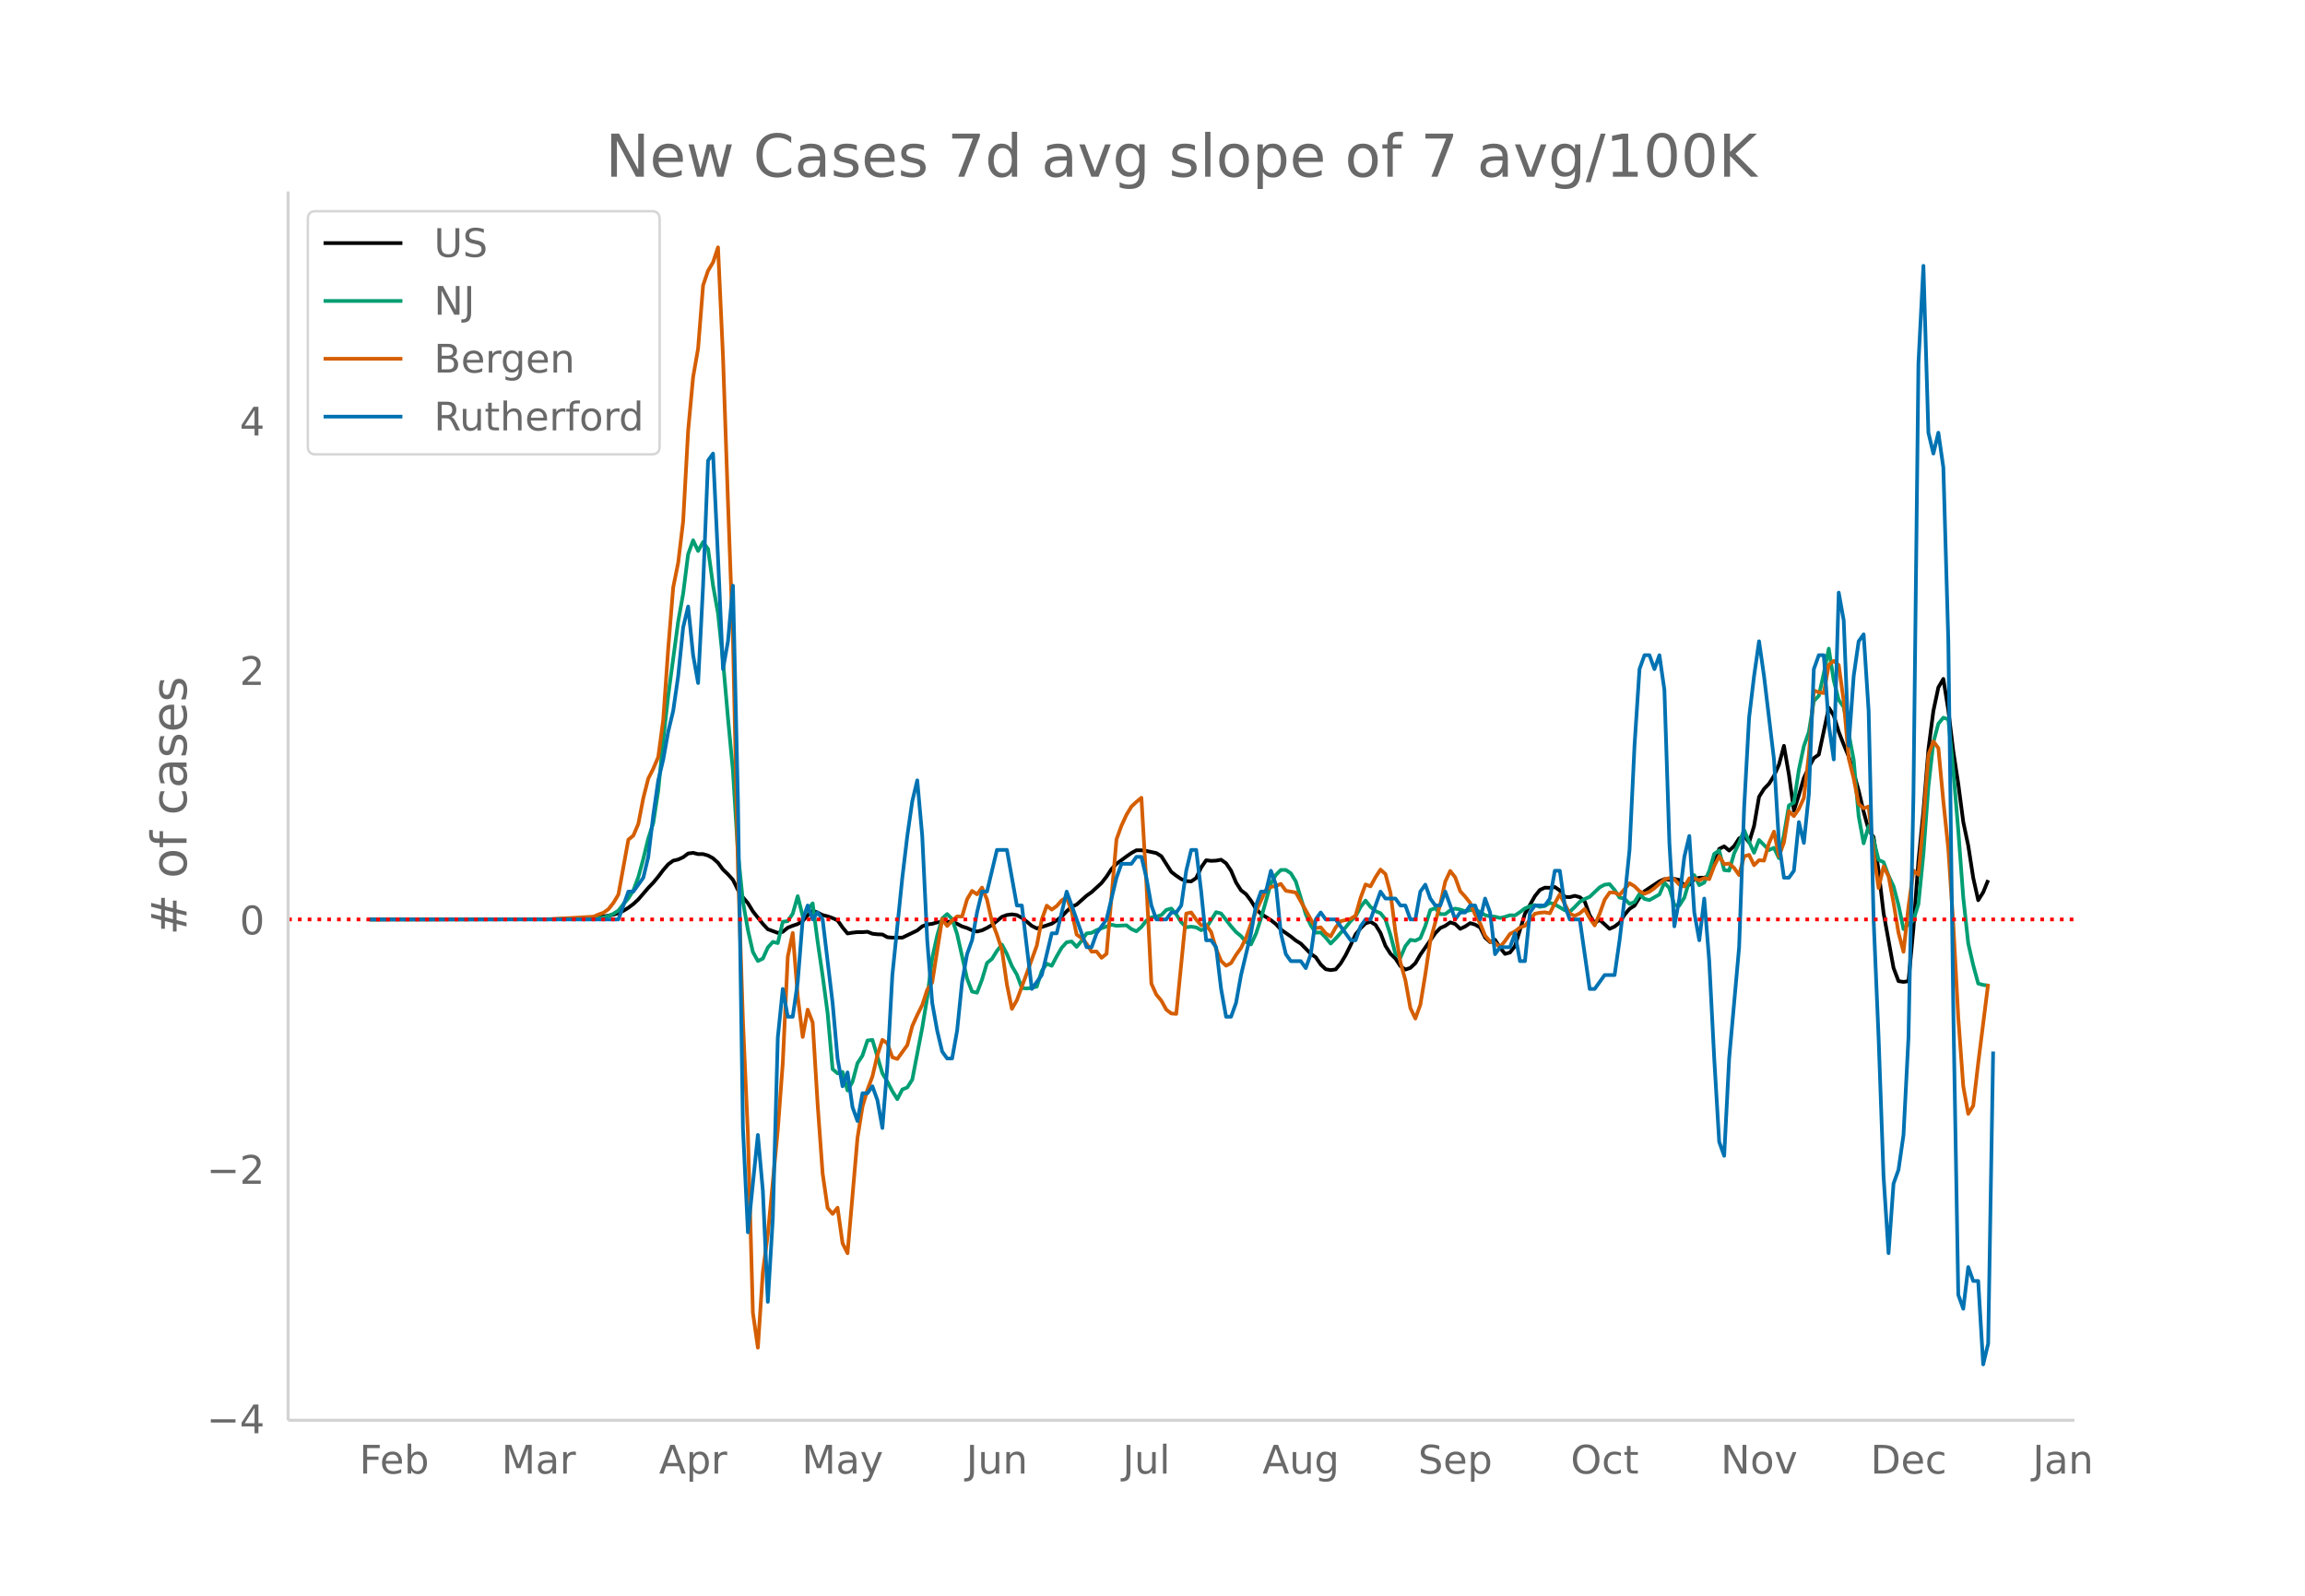 <svg height="864" viewBox="0 0 936 648" width="1248" xmlns="http://www.w3.org/2000/svg" xmlns:xlink="http://www.w3.org/1999/xlink"><defs><style>*{stroke-linecap:butt;stroke-linejoin:round}</style></defs><g id="figure_1"><path d="M0 648h936V0H0z" fill="#fff" id="patch_1"/><g id="axes_1"><path d="M117 576.72h725.4V77.76H117z" fill="none" id="patch_2"/><path clip-path="url(#p46697fdd4a)" d="M149.973 373.345l74.846-.081 10.114-.246 4.046-.19 4.046-.384 4.045-.618 2.023-.403 2.023-.63 2.023-.94 2.023-1.237 2.023-1.513 2.023-1.868 4.045-4.708 2.023-2.105 2.023-2.44 2.023-2.684 2.023-2.326 2.023-1.477 2.022-.473 2.023-.924 2.023-1.527 2.023-.256 2.023.507 2.023-.005 2.023.581 2.023 1.127 2.022 1.82 2.023 2.753 2.023 1.925 2.023 2.257 2.023 4.11 2.023 2.989 2.023 2.357 2.022 3.337 4.046 5.086 2.023 2.176 4.046 1.482 2.023-.439 2.023-1.667 2.022-.806 2.023-.68 2.023-1.224 2.023-2.357 2.023-1.828 2.023.766 2.023.999 2.022.507 2.023.716 2.023.942 2.023 2.84 2.023 2.468 2.023-.331 2.023-.218 2.023.018 2.022-.164 2.023.799 2.023.233 2.023.068 2.023 1.119 2.023.165 4.045.008 6.07-2.926 2.022-1.668 2.023-.766 2.023-.247 2.023-.615 4.045-.267 2.023.037 2.023.82 2.023 1.082 2.023.637 2.023.918 2.022.509 2.023-.49 2.023-.971 2.023-1.187 4.046-3.307 2.023-.751 2.023-.267 2.022.308 2.023 1.109 2.023 1.556 2.023 1.721 2.023 1.013 2.023-.569 4.045-1.357 2.023-1.357 2.023-1.525 2.023-2.159 2.023-1.803 2.023-.908 4.046-3.614 2.022-1.434 4.046-3.715 2.023-2.596 2.023-3.09 2.023-2.1 4.045-2.983 2.023-1.414 2.023-1.109 2.023.01 2.023.27 4.046.865 2.023 1.262 4.045 6.369 2.023 1.565 2.023 1.37 2.023.813 2.023.118 2.023-1.362 2.022-4.307 2.023-2.908 2.023.241 2.023-.097 2.023-.37 2.023 1.45 2.023 3.011 2.023 4.766 2.022 3.198 2.023 1.541 2.023 2.666 2.023 3.337 2.023 1.998 4.046 2.579 2.022 1.587 2.023 2.216 4.046 2.835 2.023 1.63 2.023 1.255 4.046 4.117 2.022 1.404 2.023 2.966 2.023 1.904 2.023.373 2.023-.296 2.023-2.397 2.023-3.364 2.022-4.08 2.023-4.376 2.023-2.486 2.023-2.005 2.023-.636 2.023 1.256 2.023 3.289 2.023 5.24 2.022 3.187 2.023 1.965 2.023 3.081 2.023 1.394 2.023-.677 2.023-1.907 2.023-3.467 6.068-8.707 2.023-2.1 2.023-.899 2.023-1.413 2.023.67 2.023 1.963 2.022-.958 2.023-1.36 2.023.59 2.023 1.17 2.023 4.106 2.023 1.826 2.023-.921 2.022 3.189 2.023 2.531 2.023-.558 2.023-2.576 4.046-13.132 4.046-7.191 2.022-2.512 2.023-.93 2.023.057 2.023-.308 2.023 1.39 2.023 2.609 2.023.101 2.022-.535 2.023.54 2.023 1.733 2.023 5.663 2.023 3.163 2.023-1.368 4.046 3.672 2.022-.919 2.023-1.567 2.023-3.231 2.023-2.387 2.023-1.301 2.023-3.276 2.023-2.576 6.068-4.029 2.023-.913 2.023.312 2.023-.383 2.023.432 2.023 2.224 2.022-.285 2.023-2.28 2.023-.57 2.023-.007 2.023-.677 2.023-4.5 2.023-6.52 2.022-1.024 2.023 1.717 2.023-1.837 2.023-3.119 2.023-1.113 2.023 2.752 2.023-6.682 2.023-11.842 2.022-3.211 2.023-2.09 2.023-3.213 2.023-4.547 2.023-7.649 2.023 11.714 2.023 14.601 2.022-6.33 2.023-6.928 2.023-4.353 2.023-3.704 2.023-1.444 4.046-19.026 2.023 3.177 2.022 6.595 2.023 5.205 2.023 4.837 2.023 6.532 2.023 7.322 2.023 8.536 2.023 7.382 2.022 2.961 2.023 13.645 2.023 17.2 4.046 22.249 2.023 5.38 2.023.31 2.023-.29 2.022-21.53 2.023-27.322 2.023-20.13 2.023-25.065 2.023-15.686 2.023-9.545 2.023-3.473 2.022 12.697 2.023 16.69 2.023 13.24 2.023 15.437 2.023 9.63 2.023 13.077 2.023 9.097 2.023-3.205 2.022-4.955h0" fill="none" stroke="#000" stroke-linecap="round" stroke-width="1.5" id="line2d_1"/><path clip-path="url(#p46697fdd4a)" d="M149.973 373.344l82.937-.099 6.069-.203 6.068-.443 2.023-.663 2.023-.878 2.023-1.298 2.023-2.595 2.023-2.397 2.023-3.188 2.023-5.428 2.022-7.378 2.023-8.331 2.023-6.243 2.023-13.184 2.023-20.497 2.023-18.024 4.045-30.062 2.023-11.386 2.023-16.011 2.023-5.627 2.023 4.323 2.023-3.624 2.023 2.839 2.023 14.784 2.022 11.333 2.023 19.392 2.023 23.133 2.023 21.561 2.023 33.14 2.023 19.764 2.023 11.56 2.022 8.949 2.023 3.66 2.023-.96 2.023-4.51 2.023-2.263 2.023.466 2.023-8.646 2.023-.285 2.022-2.99 2.023-7.14 2.023 8.1 4.046-5.167 2.023 15.557 2.023 13.848 2.022 15.103 2.023 22.778 2.023 1.74 2.023-.582 2.023 7.54 2.023-3.537 2.023-7.558 2.023-3.072 2.022-6.12 2.023-.25 4.046 13.579 2.023 3.368 2.023 3.893 2.023 3.205 2.022-3.915 2.023-.832 2.023-3.2 4.046-20.998 2.023-12.252 2.023-16.006 2.023-9.187 2.022-6.947 2.023-1.815 2.023 2.007 2.023 6.121 4.046 18.071 2.023 5.271 2.022.46 2.023-5.318 2.023-6.749 2.023-1.652 2.023-3.252 2.023-2.549 2.023 3.828 2.023 4.91 2.022 3.44 2.023 5.463 2.023.163 2.023-.245 2.023-.494 2.023-6.406 2.023-2.897 2.022.837 2.023-3.851 2.023-3.491 2.023-2.217 2.023-.302 2.023 2.176 2.023-2.473 2.023-2.979 2.022-.233 2.023-1.1 4.046-1.512 2.023-.698 2.023.442 4.045-.204 2.023 1.542 2.023.896 2.023-1.757 2.023-2.595 2.023-1.297 2.023-.291 2.023-.64 2.022-2.1 2.023-.57 2.023 2.367 2.023 3.224 2.023 2.018 2.023-.244 2.023.303 2.022 1.128 2.023-.872 4.046-6.44 2.023.529 4.046 5.213 2.023 2.32 2.022 1.66 2.023 2.338 2.023 1.041 2.023-4.322 2.023-6.19 4.046-14.214 2.022-3.509 2.023-2.013 2.023.006 2.023 1.356 2.023 3.316 4.046 13.312 2.023 4.485 2.022 2.985 2.023-.07 2.023 2.06 2.023 2.438 2.023-2.037 4.046-4.538 2.022-2.53 2.023-1.932 2.023-3.794 2.023-2.624 2.023 2.578 2.023 1.71 2.023.82 2.023 2.566 2.022 6.272 2.023 7.727 2.023 1.507 2.023-4.696 2.023-2.53 2.023.331 2.023-1.012 2.022-4.963 2.023-6.464 2.023-.797 2.023 2.461 2.023.006 2.023-1.56 2.023-.703 2.023.419 2.022.657 2.023-.401 2.023-.192 2.023.896 2.023 1.291 2.023.483 2.023.157 2.022.53 2.023-.477 2.023-.664 2.023.088 2.023-1.344 2.023-1.507 2.023-.85 2.023-.506 2.022.722 2.023-.338 2.023-1.315 2.023.658 4.046 2.38 2.023.593 2.022-1.891 2.023-2.13 2.023-1.152 2.023-.866 4.046-3.858 2.023-1.082 2.023-.227 2.022 2.38 2.023 3.095 2.023.419 2.023 2.123 2.023-.733 2.023-3.299 2.023 2.02 2.022.482 4.046-2.298 2.023-4.77 2.023 2.193 2.023 6.929 2.023.157 2.023-3.211 2.022-6.773 2.023-2.362 2.023 4.055 2.023-1.047 2.023-4.7 2.023-6.954 2.023-1.367 2.022 7.965 2.023.233 2.023-7 2.023-4.31 2.023-5.196 2.023 4.8 2.023 4.427 2.023-5.166 4.045 4.061 2.023-.896 2.023 4.2 2.023-9.535 2.023-11.875 2.023-1.129 2.022-13.416 2.023-9.513 2.023-5.725 2.023-12.613 2.023-2.112 2.023-9.117 2.023-10.042 2.023 12.968 2.022 7.884 2.023 2.868 4.046 21.452 2.023 22.865 2.023 11.019 2.023-6.988 2.022 5.696 2.023 8.024 2.023.93 2.023 5.487 2.023 4.317 2.023 7.633 2.023 9.722 2.023-1.96 2.022-1.653 2.023-6.563 2.023-20.293 2.023-27.397 2.023-17.943 2.023-7.581 2.023-2.444 2.022.652 2.023 20.794 2.023 24.36 2.023 27.188 2.023 18.647 2.023 8.831 2.023 7.477 2.023.564 2.022.256h0" fill="none" stroke="#009e73" stroke-linecap="round" stroke-width="1.5" id="line2d_2"/><path clip-path="url(#p46697fdd4a)" d="M149.973 373.344l72.823-.055 18.206-1.054 2.023-.886 2.022-.721 2.023-1.441 2.023-2.55 2.023-3.382 4.046-22.285 2.023-1.663 2.023-4.767 2.022-10.477 2.023-7.927 2.023-3.992 2.023-4.711 2.023-15.19 2.023-28.825 2.023-24.89 2.022-9.979 2.023-16.852 2.023-36.808 2.023-21.786 2.023-11.586 2.023-25.61 2.023-5.988 2.023-3.381 2.022-6.098 2.023 44.458 2.023 59.038 2.023 55.657 2.023 92.63 2.023 62.198 2.023 46.01 2.022 72.62 2.023 14.191 2.023-30.655 2.023-15.466 4.046-42.241 2.023-27.163 2.023-43.184 2.022-9.7 2.023 25.665 2.023 16.575 2.023-11.087 2.023 5.211 2.023 33.261 2.023 28.05 2.022 13.97 2.023 2.438 2.023-2.494 2.023 14.413 2.023 4.047 4.046-46.787 2.023-12.695 2.022-6.874 2.023-5.432 2.023-8.648 2.023-6.209 2.023 1.442 2.023 5.654 2.023.665 4.045-5.599 2.023-7.76 2.023-4.49 2.023-4.047 2.023-6.209 2.023-2.938 4.045-25.833 2.023 2.883 2.023-2.162 2.023-1.718 2.023.055 2.023-6.985 2.023-3.437 2.022 1.386 2.023-2.716 2.023 4.823 2.023 8.98 2.023 5.322 2.023 6.153 2.023 14.08 2.023 9.868 2.022-3.493 4.046-11.031 4.046-11.142 2.023-10.588 2.023-5.655 2.022 1.608 2.023-1.441 2.023-2.329 2.023-1.22 2.023 5.766 2.023 9.368 2.023 1.442 2.023 2.273 2.022 3.215 2.023-.056 2.023 2.55 2.023-1.607 4.046-46.51 2.023-5.543 2.022-4.38 2.023-3.381 2.023-1.885 2.023-1.663 2.023 34.647 2.023 40.8 2.023 4.49 2.023 2.439 2.022 3.658 2.023 1.553 2.023.166 4.046-40.744 2.023-.444 2.023 2.883 2.022 2.328 2.023-.166 2.023 2.882 2.023 6.874 2.023 4.878 2.023 1.94 2.023-1.053 2.023-3.326 2.022-2.827 2.023-4.047 2.023-5.765 2.023-5.044 4.046-8.704 2.023-1.22 2.022-.387 2.023-.832 2.023 2.772 4.046.72 8.091 14.469 2.023-.333 2.023 2.44 2.023 1.275 2.023-3.66 2.023-2.55 4.045-.942 2.023-1.33 2.023-7.206 2.023-5.433 2.023.776 2.023-3.714 2.023-3.104 2.023 1.829 2.022 7.539 2.023 15.965 2.023 12.362 2.023 7.207 2.023 11.308 2.023 4.269 2.023-5.6 2.022-12.306 2.023-13.692 4.046-14.856 2.023-9.147 2.023-4.324 2.023 2.605 2.023 5.6 2.022 2.217 2.023 2.55 2.023 4.767 2.023 3.492 2.023 5.045 2.023 2.384 2.023.554 2.022 1.718 2.023-2.494 2.023-2.883 2.023-.998 2.023-1.607 2.023-.665 4.046-4.934 2.022-.388 2.023-.166 2.023.388 2.023-4.047 2.023-3.659 4.046 7.872 2.022.887 2.023-.998 2.023-1.774 2.023 3.659 2.023 2.993 2.023-4.767 2.023-5.654 2.023-2.938h2.022l2.023.997 4.046-4.767 2.023 1.22 2.023 1.995 2.023 1.053 2.022-.831 2.023-1.441 4.046-3.548 2.023-.554 2.023.498 2.023 2.162 2.023.776 2.022-3.326h2.023l2.023.832 2.023-.942 2.023.443 2.023-5.322 2.023-3.991 2.022 3.215 2.023-.222 2.023 1.774 2.023 2.883 2.023-7.595 2.023-.61 2.023 4.214 2.023-2.051 2.022.166 2.023-7.096 2.023-4.656 2.023 9.978 2.023-5.654 2.023-12.64 2.023 1.996 2.022-2.938 2.023-4.435 2.023-17.572 2.023-26.055 2.023.721 2.023.333 2.023-11.475 2.023-1.608 2.022 1.719 2.023 14.634 2.023 23.227 2.023 8.15 2.023 10.366 2.023 1.773 2.023-.72 2.022 18.903 2.023 14.191 2.023-8.758 2.023 3.935 2.023 10.81 2.023 12.196 2.023 7.705 2.023-18.293 2.022-14.69 2.023 1.663 2.023-21.897 2.023-26.72 2.023-5.487 2.023 2.716 2.023 21.564 2.022 19.291 2.023 30.822 2.023 37.75 2.023 27.884 2.023 11.198 2.023-3.27 2.023-17.352 4.045-32.152h0" fill="none" stroke="#d55e00" stroke-linecap="round" stroke-width="1.5" id="line2d_3"/><path clip-path="url(#p46697fdd4a)" d="M149.973 373.344h101.143l4.046-11.293h2.023l4.045-5.647 2.023-8.47 2.023-16.94 2.023-14.117 2.023-8.47 2.023-11.294 2.023-8.47 2.022-14.117 2.023-19.763 2.023-8.47 2.023 19.763 2.023 11.294 2.023-39.528 2.023-50.82 2.023-2.824 2.022 42.35 2.023 45.175 2.023-11.294 2.023-22.587 2.023 87.525 2.023 132.698 2.023 42.35 4.045-39.526 2.023 22.587 2.023 45.174 2.023-33.88 2.023-73.408 2.023-19.764 2.023 11.293h2.022l2.023-14.116 2.023-25.41 2.023-5.648 2.023 5.647 2.023-2.823 2.023 2.823 4.045 33.88 2.023 22.588 2.023 11.293 2.023-5.647 2.023 14.117 2.023 5.647 2.023-11.294h2.022l2.023-2.823 2.023 5.647 2.023 11.293 2.023-25.41 2.023-36.704 4.045-39.527 2.023-16.94 2.023-14.117 2.023-8.47 2.023 22.587 2.023 42.35 2.023 25.41 2.023 11.294 2.022 8.47 2.023 2.824h2.023l2.023-11.294 2.023-19.763 2.023-11.294 2.023-5.647 2.022-11.293 2.023-8.47h2.023l4.046-16.94h4.046l4.045 22.586h2.023l4.046 33.88 4.046-5.646 4.045-16.94h2.023l4.046-16.94 8.092 22.587h2.022l2.023-5.647 4.046-5.647 4.046-16.94 2.023-5.647h4.045l2.023-2.823h2.023l2.023 8.47 2.023 11.293 2.023 5.647h4.045l2.023-2.823h2.023l2.023-2.824 2.023-14.116 2.023-8.47h2.023l2.022 16.94 2.023 19.763h2.023l2.023 2.824 2.023 16.94 2.023 11.293h2.023l2.023-5.646 2.022-11.294 4.046-16.94 2.023-11.294 2.023-5.646h2.023l2.023-8.47 2.022 5.646 2.023 19.764 2.023 8.47 2.023 2.823h4.046l2.023 2.824 2.023-5.647 2.022-14.117 2.023-2.823 2.023 2.823h4.046l6.068 8.47h2.023l2.023-5.646 2.023-2.824h2.023l4.046-11.293 2.023 2.823h4.045l2.023 2.823h2.023l2.023 5.647h2.023l2.023-11.293 2.022-2.824 2.023 5.647 2.023 2.823h2.023l2.023-5.646 4.046 11.293 2.023-2.823h2.022l2.023-2.824h2.023l2.023 5.647 2.023-8.47 2.023 5.647 2.023 16.94 2.022-2.823h4.046l2.023-5.647 2.023 11.293h2.023l2.023-19.763 2.023-2.824h4.045l2.023-2.823 2.023-11.293h2.023l2.023 14.116 2.023 5.647h4.045l4.046 28.234h2.023l4.046-5.647h4.045l2.023-14.117 2.023-16.94 2.023-19.764 2.023-42.35 2.023-31.057 2.023-5.647h2.022l2.023 5.647 2.023-5.647 2.023 14.117 2.023 62.114 2.023 33.88 2.023-11.293 2.023-16.94 2.022-8.47 2.023 31.057 2.023 11.293 2.023-16.94 2.023 25.41 2.023 39.528 2.023 33.88 2.022 5.647 2.023-39.527 4.046-45.174 2.023-56.468 2.023-36.704 2.023-16.94 2.023-14.117 2.022 14.117 4.046 33.88 2.023 33.881 2.023 14.117h2.023l2.023-2.823 2.022-19.764 2.023 8.47 2.023-19.764 2.023-50.82 2.023-5.647h2.023l2.023 28.234 2.023 14.117 2.022-67.761 2.023 11.293 2.023 50.82 2.023-28.233 2.023-14.117 2.023-2.823 2.023 31.057 2.022 84.701 2.023 47.998 2.023 56.467 2.023 31.057 2.023-28.234 2.023-5.646 2.023-14.117 2.023-39.527 2.022-98.819 2.023-175.049 2.023-39.527 2.023 67.761 2.023 8.47 2.023-8.47 2.023 14.117 2.022 70.584 2.023 149.639 2.023 115.758 2.023 5.647 2.023-16.94 2.023 5.647h2.023l2.023 33.88 2.022-8.47 2.023-118.582h0" fill="none" stroke="#0072b2" stroke-linecap="round" stroke-width="1.5" id="line2d_4"/><path clip-path="url(#p46697fdd4a)" d="M117 373.344h725.4" fill="none" stroke="red" stroke-dasharray="1.5,2.475" stroke-width="1.5" id="line2d_5"/><path d="M117 576.72V77.76" fill="none" stroke="#d3d3d3" stroke-linecap="square" stroke-width="1.25" id="patch_3"/><path d="M117 576.72h725.4" fill="none" stroke="#d3d3d3" stroke-linecap="square" stroke-width="1.25" id="patch_4"/><g id="matplotlib.axis_1"><g id="xtick_1"><g transform="matrix(.16 0 0 -.16 145.925 598.378)" fill="#696969" id="text_1"><defs><path d="M9.813 72.906h41.89v-8.312H19.672V43.109h28.906v-8.297H19.672V0h-9.86z" id="DejaVuSans-70"/><path d="M56.203 29.594v-4.39H14.891q.593-9.282 5.593-14.142 5-4.859 13.938-4.859 5.172 0 10.031 1.266 4.86 1.265 9.656 3.812v-8.5Q49.266.734 44.187-.344 39.11-1.422 33.892-1.422q-13.094 0-20.735 7.61-7.64 7.625-7.64 20.625 0 13.421 7.25 21.296Q20.016 56 32.328 56q11.031 0 17.453-7.11 6.422-7.093 6.422-19.296zm-8.984 2.64q-.094 7.36-4.125 11.75-4.032 4.407-10.672 4.407-7.516 0-12.031-4.25-4.516-4.25-5.203-11.97z" id="DejaVuSans-101"/><path d="M48.688 27.297q0 9.906-4.079 15.547-4.078 5.64-11.203 5.64-7.14 0-11.218-5.64-4.079-5.64-4.079-15.547 0-9.906 4.078-15.547 4.079-5.64 11.22-5.64 7.124 0 11.202 5.64t4.078 15.547zM18.108 46.39q2.844 4.875 7.157 7.234Q29.594 56 35.594 56q9.968 0 16.187-7.906 6.235-7.907 6.235-20.797T51.78 6.484q-6.218-7.906-16.187-7.906-6 0-10.328 2.375-4.313 2.375-7.157 7.25V0H9.08v75.984h9.03z" id="DejaVuSans-98"/></defs><use xlink:href="#DejaVuSans-70"/><use x="52.02" xlink:href="#DejaVuSans-101"/><use x="113.543" xlink:href="#DejaVuSans-98"/></g></g><g id="xtick_2"><g transform="matrix(.16 0 0 -.16 203.656 598.378)" fill="#696969" id="text_2"><defs><path d="M9.813 72.906h14.703l18.593-49.61 18.703 49.61h14.704V0H66.89v64.016l-18.797-50h-9.907l-18.796 50V0H9.813z" id="DejaVuSans-77"/><path d="M34.281 27.484q-10.89 0-15.093-2.484-4.204-2.484-4.204-8.5 0-4.781 3.157-7.594 3.156-2.797 8.562-2.797 7.485 0 12 5.297 4.516 5.297 4.516 14.078v2zm17.922 3.72V0H43.22v8.297Q40.14 3.328 35.547.953q-4.594-2.375-11.234-2.375-8.391 0-13.36 4.719Q6 8.016 6 15.922q0 9.219 6.172 13.906 6.187 4.688 18.437 4.688h12.61v.89q0 6.203-4.078 9.594-4.078 3.39-11.453 3.39-4.688 0-9.141-1.124-4.438-1.125-8.531-3.375v8.312q4.921 1.906 9.562 2.844 4.64.953 9.031.953 11.875 0 17.735-6.156 5.86-6.14 5.86-18.64z" id="DejaVuSans-97"/><path d="M41.11 46.297q-1.516.875-3.297 1.281Q36.03 48 33.89 48q-7.625 0-11.703-4.953-4.079-4.953-4.079-14.234V0H9.08v54.688h9.03v-8.5q2.844 4.984 7.375 7.39Q30.031 56 36.531 56q.922 0 2.047-.125 1.125-.11 2.484-.36z" id="DejaVuSans-114"/></defs><use xlink:href="#DejaVuSans-77"/><use x="86.279" xlink:href="#DejaVuSans-97"/><use x="147.559" xlink:href="#DejaVuSans-114"/></g></g><g id="xtick_3"><g transform="matrix(.16 0 0 -.16 267.62 598.378)" fill="#696969" id="text_3"><defs><path d="M34.188 63.188L20.797 26.906h26.812zm-5.579 9.718h11.188L67.578 0h-10.25l-6.64 18.703h-32.86L11.188 0H.78z" id="DejaVuSans-65"/><path d="M18.11 8.203v-29H9.077v75.484h9.031v-8.296q2.844 4.875 7.157 7.234Q29.594 56 35.594 56q9.968 0 16.187-7.906 6.235-7.907 6.235-20.797T51.78 6.484q-6.218-7.906-16.187-7.906-6 0-10.328 2.375-4.313 2.375-7.157 7.25zm30.578 19.094q0 9.906-4.079 15.547-4.078 5.64-11.203 5.64-7.14 0-11.218-5.64-4.079-5.64-4.079-15.547 0-9.906 4.078-15.547 4.079-5.64 11.22-5.64 7.124 0 11.202 5.64t4.078 15.547z" id="DejaVuSans-112"/></defs><use xlink:href="#DejaVuSans-65"/><use x="68.408" xlink:href="#DejaVuSans-112"/><use x="131.885" xlink:href="#DejaVuSans-114"/></g></g><g id="xtick_4"><g transform="matrix(.16 0 0 -.16 325.605 598.378)" fill="#696969" id="text_4"><defs><path d="M32.172-5.078q-3.797-9.766-7.422-12.735-3.61-2.984-9.656-2.984H7.906v7.516h5.282q3.703 0 5.75 1.765Q21-9.766 23.483-3.219l1.61 4.094-22.11 53.813H12.5l17.094-42.766 17.093 42.766h9.516z" id="DejaVuSans-121"/></defs><use xlink:href="#DejaVuSans-77"/><use x="86.279" xlink:href="#DejaVuSans-97"/><use x="147.559" xlink:href="#DejaVuSans-121"/></g></g><g id="xtick_5"><g transform="matrix(.16 0 0 -.16 392.354 598.378)" fill="#696969" id="text_5"><defs><path d="M9.813 72.906h9.859V5.078q0-13.187-5-19.14-5-5.954-16.094-5.954h-3.75v8.297h3.078q6.531 0 9.219 3.672Q9.813-4.39 9.813 5.078z" id="DejaVuSans-74"/><path d="M8.5 21.578v33.11h8.984V21.922q0-7.766 3.016-11.656 3.031-3.875 9.094-3.875 7.265 0 11.484 4.64 4.234 4.64 4.234 12.656v31h8.985V0h-8.984v8.406Q42.047 3.422 37.718 1q-4.313-2.422-10.032-2.422-9.421 0-14.312 5.86Q8.5 10.296 8.5 21.578zM31.11 56z" id="DejaVuSans-117"/><path d="M54.89 33.016V0h-8.984v32.719q0 7.765-3.031 11.61-3.031 3.858-9.078 3.858-7.281 0-11.484-4.64-4.204-4.625-4.204-12.64V0H9.08v54.688h9.03v-8.5q3.235 4.937 7.594 7.374Q30.078 56 35.797 56q9.422 0 14.25-5.828 4.844-5.828 4.844-17.156z" id="DejaVuSans-110"/></defs><use xlink:href="#DejaVuSans-74"/><use x="29.492" xlink:href="#DejaVuSans-117"/><use x="92.871" xlink:href="#DejaVuSans-110"/></g></g><g id="xtick_6"><g transform="matrix(.16 0 0 -.16 455.887 598.378)" fill="#696969" id="text_6"><defs><path d="M9.422 75.984h8.984V0H9.422z" id="DejaVuSans-108"/></defs><use xlink:href="#DejaVuSans-74"/><use x="29.492" xlink:href="#DejaVuSans-117"/><use x="92.871" xlink:href="#DejaVuSans-108"/></g></g><g id="xtick_7"><g transform="matrix(.16 0 0 -.16 512.628 598.378)" fill="#696969" id="text_7"><defs><path d="M45.406 27.984q0 9.766-4.031 15.125-4.016 5.375-11.297 5.375-7.219 0-11.25-5.375-4.031-5.359-4.031-15.125 0-9.718 4.031-15.093t11.25-5.375q7.281 0 11.297 5.375 4.031 5.375 4.031 15.093zm8.985-21.203q0-13.953-6.203-20.765Q42-20.797 29.203-20.797q-4.734 0-8.937.703-4.203.703-8.157 2.172v8.735q3.954-2.141 7.813-3.157 3.86-1.031 7.86-1.031 8.843 0 13.234 4.61 4.39 4.609 4.39 13.937v4.453q-2.781-4.844-7.125-7.234Q33.938 0 27.875 0 17.828 0 11.672 7.656q-6.156 7.672-6.156 20.328 0 12.688 6.156 20.344Q17.828 56 27.875 56q6.063 0 10.406-2.39 4.344-2.391 7.125-7.22v8.297h8.985z" id="DejaVuSans-103"/></defs><use xlink:href="#DejaVuSans-65"/><use x="68.408" xlink:href="#DejaVuSans-117"/><use x="131.787" xlink:href="#DejaVuSans-103"/></g></g><g id="xtick_8"><g transform="matrix(.16 0 0 -.16 575.878 598.378)" fill="#696969" id="text_8"><defs><path d="M53.516 70.516V60.89q-5.61 2.687-10.594 4-4.984 1.328-9.625 1.328-8.047 0-12.422-3.125t-4.375-8.89q0-4.845 2.906-7.313 2.907-2.453 11.016-3.97l5.953-1.218q11.031-2.11 16.281-7.406 5.25-5.297 5.25-14.172 0-10.61-7.11-16.078-7.093-5.469-20.812-5.469-5.172 0-11.015 1.172Q13.14.922 6.89 3.219v10.156q6-3.36 11.765-5.078 5.766-1.703 11.328-1.703 8.438 0 13.032 3.312 4.593 3.328 4.593 9.485 0 5.359-3.297 8.39-3.296 3.032-10.812 4.547L27.484 33.5q-11.03 2.188-15.968 6.875-4.922 4.688-4.922 13.047 0 9.672 6.812 15.234 6.813 5.563 18.766 5.563 5.14 0 10.453-.938 5.328-.922 10.89-2.765z" id="DejaVuSans-83"/></defs><use xlink:href="#DejaVuSans-83"/><use x="63.477" xlink:href="#DejaVuSans-101"/><use x="125" xlink:href="#DejaVuSans-112"/></g></g><g id="xtick_9"><g transform="matrix(.16 0 0 -.16 637.811 598.378)" fill="#696969" id="text_9"><defs><path d="M39.406 66.219q-10.75 0-17.078-8.016-6.312-8-6.312-21.828 0-13.766 6.312-21.781 6.328-8 17.078-8 10.735 0 17.016 8 6.281 8.015 6.281 21.781 0 13.828-6.281 21.828-6.281 8.016-17.016 8.016zm0 8q15.328 0 24.5-10.281 9.188-10.282 9.188-27.563 0-17.234-9.188-27.516-9.172-10.28-24.5-10.28-15.375 0-24.593 10.25-9.204 10.265-9.204 27.546t9.204 27.563q9.218 10.28 24.593 10.28z" id="DejaVuSans-79"/><path d="M48.781 52.594v-8.407q-3.812 2.11-7.64 3.157-3.828 1.047-7.735 1.047-8.75 0-13.593-5.547-4.829-5.532-4.829-15.547 0-10.016 4.829-15.563 4.843-5.53 13.593-5.53 3.907 0 7.735 1.046 3.828 1.047 7.64 3.156V2.094Q45.016.344 40.984-.531q-4.015-.89-8.562-.89-12.36 0-19.64 7.765-7.266 7.765-7.266 20.953 0 13.375 7.343 21.031Q20.22 56 33.016 56q4.14 0 8.093-.86 3.953-.843 7.672-2.546z" id="DejaVuSans-99"/><path d="M18.313 70.219V54.688h18.5v-6.985h-18.5V18.016q0-6.688 1.828-8.594 1.828-1.906 7.453-1.906h9.218V0h-9.218q-10.407 0-14.36 3.875-3.953 3.89-3.953 14.14v29.688H2.687v6.984h6.594V70.22z" id="DejaVuSans-116"/></defs><use xlink:href="#DejaVuSans-79"/><use x="78.711" xlink:href="#DejaVuSans-99"/><use x="133.691" xlink:href="#DejaVuSans-116"/></g></g><g id="xtick_10"><g transform="matrix(.16 0 0 -.16 698.738 598.378)" fill="#696969" id="text_10"><defs><path d="M9.813 72.906h13.28l32.329-60.984v60.984h9.562V0h-13.28L19.39 60.984V0H9.813z" id="DejaVuSans-78"/><path d="M30.61 48.39q-7.22 0-11.422-5.64-4.204-5.64-4.204-15.453 0-9.813 4.172-15.453 4.188-5.64 11.453-5.64 7.188 0 11.375 5.655 4.203 5.672 4.203 15.438 0 9.719-4.203 15.406-4.187 5.688-11.375 5.688zm0 7.61q11.718 0 18.406-7.625 6.703-7.61 6.703-21.078 0-13.422-6.703-21.078-6.688-7.64-18.407-7.64-11.765 0-18.437 7.64-6.656 7.656-6.656 21.078 0 13.469 6.656 21.078Q18.844 56 30.609 56z" id="DejaVuSans-111"/><path d="M2.984 54.688H12.5L29.594 8.797l17.093 45.89h9.516L35.687 0H23.485z" id="DejaVuSans-118"/></defs><use xlink:href="#DejaVuSans-78"/><use x="74.805" xlink:href="#DejaVuSans-111"/><use x="135.986" xlink:href="#DejaVuSans-118"/></g></g><g id="xtick_11"><g transform="matrix(.16 0 0 -.16 759.557 598.378)" fill="#696969" id="text_11"><defs><path d="M19.672 64.797V8.109h11.922q15.093 0 22.093 6.829 7 6.843 7 21.593 0 14.64-7 21.453-7 6.813-22.093 6.813zm-9.86 8.11h20.266q21.188 0 31.094-8.813 9.922-8.813 9.922-27.563 0-18.86-9.969-27.703Q51.172 0 30.078 0H9.813z" id="DejaVuSans-68"/></defs><use xlink:href="#DejaVuSans-68"/><use x="77.002" xlink:href="#DejaVuSans-101"/><use x="138.525" xlink:href="#DejaVuSans-99"/></g></g><g id="xtick_12"><g transform="matrix(.16 0 0 -.16 825.415 598.378)" fill="#696969" id="text_12"><use xlink:href="#DejaVuSans-74"/><use x="29.492" xlink:href="#DejaVuSans-97"/><use x="90.771" xlink:href="#DejaVuSans-110"/></g></g></g><g id="matplotlib.axis_2"><g id="ytick_1"><g transform="matrix(.16 0 0 -.16 83.912 581.994)" fill="#696969" id="text_13"><defs><path d="M10.594 35.5h62.593v-8.297H10.594z" id="DejaVuSans-8722"/><path d="M37.797 64.313L12.89 25.39h24.906zm-2.594 8.593H47.61V25.391h10.407v-8.203H47.609V0h-9.812v17.188H4.89v9.515z" id="DejaVuSans-52"/></defs><use xlink:href="#DejaVuSans-8722"/><use x="83.789" xlink:href="#DejaVuSans-52"/></g></g><g id="ytick_2"><g transform="matrix(.16 0 0 -.16 83.912 480.708)" fill="#696969" id="text_14"><defs><path d="M19.188 8.297h34.421V0H7.33v8.297q5.609 5.812 15.296 15.594 9.703 9.797 12.188 12.64 4.734 5.313 6.609 9 1.89 3.688 1.89 7.25 0 5.813-4.078 9.469-4.078 3.672-10.625 3.672-4.64 0-9.797-1.61-5.14-1.609-11-4.89v9.969Q13.767 71.78 18.938 73q5.188 1.219 9.485 1.219 11.328 0 18.062-5.672 6.735-5.656 6.735-15.125 0-4.5-1.688-8.531-1.672-4.016-6.125-9.485-1.218-1.422-7.765-8.187-6.532-6.766-18.453-18.922z" id="DejaVuSans-50"/></defs><use xlink:href="#DejaVuSans-8722"/><use x="83.789" xlink:href="#DejaVuSans-50"/></g></g><g id="ytick_3"><g transform="matrix(.16 0 0 -.16 97.32 379.423)" fill="#696969" id="text_15"><defs><path d="M31.781 66.406q-7.61 0-11.453-7.5Q16.5 51.422 16.5 36.375q0-14.984 3.828-22.484 3.844-7.5 11.453-7.5 7.672 0 11.5 7.5 3.844 7.5 3.844 22.484 0 15.047-3.844 22.531-3.828 7.5-11.5 7.5zm0 7.813q12.266 0 18.735-9.703 6.468-9.688 6.468-28.141 0-18.406-6.468-28.11-6.47-9.687-18.735-9.687-12.25 0-18.718 9.688-6.47 9.703-6.47 28.109 0 18.453 6.47 28.14Q19.53 74.22 31.78 74.22z" id="DejaVuSans-48"/></defs><use xlink:href="#DejaVuSans-48"/></g></g><g id="ytick_4"><use xlink:href="#DejaVuSans-50" transform="matrix(.16 0 0 -.16 97.32 278.138)" fill="#696969" id="text_16"/></g><g id="ytick_5"><use xlink:href="#DejaVuSans-52" transform="matrix(.16 0 0 -.16 97.32 176.852)" fill="#696969" id="text_17"/></g><g transform="matrix(0 -.2 -.2 0 75.753 379.813)" fill="#696969" id="text_18"><defs><path d="M51.125 44H36.922l-4.11-16.313h14.313zm-7.328 27.781l-5.078-20.265h14.265L58.11 71.78h7.813L60.89 51.516h15.234V44h-17.14l-4-16.313h15.53V20.22H53.079L48 0h-7.813l5.032 20.219H30.906L25.875 0h-7.86l5.079 20.219H7.719v7.468h17.187L29 44H13.281v7.516h17.625l4.985 20.265z" id="DejaVuSans-35"/><path d="M37.11 75.984V68.5h-8.594q-4.828 0-6.72-1.953-1.874-1.953-1.874-7.031v-4.828h14.797v-6.985H19.922V0H10.89v47.703H2.297v6.984h8.594V58.5q0 9.125 4.25 13.297 4.25 4.187 13.468 4.187z" id="DejaVuSans-102"/><path d="M44.281 53.078v-8.5q-3.797 1.953-7.906 2.922-4.094.984-8.5.984-6.688 0-10.031-2.047-3.344-2.046-3.344-6.156 0-3.125 2.39-4.906 2.391-1.781 9.626-3.39l3.078-.688q9.562-2.047 13.593-5.781 4.032-3.735 4.032-10.422 0-7.625-6.032-12.078-6.03-4.438-16.578-4.438-4.39 0-9.156.86Q10.688.296 5.422 2v9.281q4.984-2.594 9.812-3.89 4.829-1.282 9.579-1.282 6.343 0 9.75 2.172 3.421 2.172 3.421 6.125 0 3.656-2.468 5.61-2.453 1.953-10.813 3.765l-3.125.735q-8.344 1.75-12.062 5.39-3.704 3.64-3.704 9.985 0 7.718 5.47 11.906Q16.75 56 26.811 56q4.97 0 9.36-.734 4.406-.72 8.11-2.188z" id="DejaVuSans-115"/></defs><use xlink:href="#DejaVuSans-35"/><use x="83.789" xlink:href="#DejaVuSans-32"/><use x="115.576" xlink:href="#DejaVuSans-111"/><use x="176.758" xlink:href="#DejaVuSans-102"/><use x="211.963" xlink:href="#DejaVuSans-32"/><use x="243.75" xlink:href="#DejaVuSans-99"/><use x="298.73" xlink:href="#DejaVuSans-97"/><use x="360.01" xlink:href="#DejaVuSans-115"/><use x="412.109" xlink:href="#DejaVuSans-101"/><use x="473.633" xlink:href="#DejaVuSans-115"/></g></g><g transform="matrix(.24 0 0 -.24 245.86 71.76)" fill="#696969" id="text_19"><defs><path d="M4.203 54.688h8.985l11.234-42.672 11.172 42.672h10.593l11.235-42.672 11.187 42.672h8.985L63.28 0H52.688L40.922 44.828 29.109 0H18.5z" id="DejaVuSans-119"/><path d="M64.406 67.281v-10.39q-4.984 4.64-10.625 6.922-5.64 2.296-11.984 2.296-12.5 0-19.14-7.64-6.641-7.64-6.641-22.094 0-14.406 6.64-22.047 6.64-7.64 19.14-7.64 6.345 0 11.985 2.296 5.64 2.297 10.625 6.938V5.609Q59.234 2.094 53.437.33q-5.78-1.75-12.218-1.75-16.563 0-26.094 10.124-9.516 10.14-9.516 27.672 0 17.578 9.516 27.703 9.531 10.14 26.094 10.14 6.531 0 12.312-1.734 5.797-1.734 10.875-5.203z" id="DejaVuSans-67"/><path d="M8.203 72.906h46.875v-4.203L28.61 0H18.312L43.22 64.594H8.203z" id="DejaVuSans-55"/><path d="M45.406 46.39v29.594h8.985V0h-8.985v8.203Q42.578 3.328 38.25.953q-4.313-2.375-10.375-2.375-9.906 0-16.14 7.906-6.22 7.922-6.22 20.813 0 12.89 6.22 20.797Q17.968 56 27.874 56q6.063 0 10.375-2.375 4.328-2.36 7.156-7.234zm-30.61-19.093q0-9.906 4.079-15.547 4.078-5.64 11.203-5.64 7.125 0 11.219 5.64 4.11 5.64 4.11 15.547 0 9.906-4.11 15.547-4.094 5.64-11.219 5.64-7.125 0-11.203-5.64-4.078-5.64-4.078-15.547z" id="DejaVuSans-100"/><path d="M25.39 72.906h8.297L8.297-9.28H0z" id="DejaVuSans-47"/><path d="M12.406 8.297h16.11v55.625l-17.532-3.516v8.985l17.438 3.515h9.86V8.296H54.39V0H12.406z" id="DejaVuSans-49"/><path d="M9.813 72.906h9.859V42.094L52.39 72.906h12.703L28.906 38.922 67.672 0H54.688L19.672 35.11V0h-9.86z" id="DejaVuSans-75"/></defs><use xlink:href="#DejaVuSans-78"/><use x="74.805" xlink:href="#DejaVuSans-101"/><use x="136.328" xlink:href="#DejaVuSans-119"/><use x="218.115" xlink:href="#DejaVuSans-32"/><use x="249.902" xlink:href="#DejaVuSans-67"/><use x="319.727" xlink:href="#DejaVuSans-97"/><use x="381.006" xlink:href="#DejaVuSans-115"/><use x="433.105" xlink:href="#DejaVuSans-101"/><use x="494.629" xlink:href="#DejaVuSans-115"/><use x="546.729" xlink:href="#DejaVuSans-32"/><use x="578.516" xlink:href="#DejaVuSans-55"/><use x="642.139" xlink:href="#DejaVuSans-100"/><use x="705.615" xlink:href="#DejaVuSans-32"/><use x="737.402" xlink:href="#DejaVuSans-97"/><use x="798.682" xlink:href="#DejaVuSans-118"/><use x="857.861" xlink:href="#DejaVuSans-103"/><use x="921.338" xlink:href="#DejaVuSans-32"/><use x="953.125" xlink:href="#DejaVuSans-115"/><use x="1005.225" xlink:href="#DejaVuSans-108"/><use x="1033.008" xlink:href="#DejaVuSans-111"/><use x="1094.189" xlink:href="#DejaVuSans-112"/><use x="1157.666" xlink:href="#DejaVuSans-101"/><use x="1219.189" xlink:href="#DejaVuSans-32"/><use x="1250.977" xlink:href="#DejaVuSans-111"/><use x="1312.158" xlink:href="#DejaVuSans-102"/><use x="1347.363" xlink:href="#DejaVuSans-32"/><use x="1379.15" xlink:href="#DejaVuSans-55"/><use x="1442.773" xlink:href="#DejaVuSans-32"/><use x="1474.561" xlink:href="#DejaVuSans-97"/><use x="1535.84" xlink:href="#DejaVuSans-118"/><use x="1595.02" xlink:href="#DejaVuSans-103"/><use x="1658.496" xlink:href="#DejaVuSans-47"/><use x="1692.188" xlink:href="#DejaVuSans-49"/><use x="1755.811" xlink:href="#DejaVuSans-48"/><use x="1819.434" xlink:href="#DejaVuSans-48"/><use x="1883.057" xlink:href="#DejaVuSans-75"/></g><g id="legend_1"><path d="M128.2 184.5h136.45q3.2 0 3.2-3.2V88.96q0-3.2-3.2-3.2H128.2q-3.2 0-3.2 3.2v92.34q0 3.2 3.2 3.2z" fill="none" opacity=".8" stroke="#ccc" id="patch_5"/><path d="M131.4 98.718h32" fill="none" stroke="#000" stroke-linecap="round" stroke-width="1.5" id="line2d_6"/><g transform="matrix(.16 0 0 -.16 176.2 104.317)" fill="#696969" id="text_20"><defs><path d="M8.688 72.906h9.921V28.61q0-11.718 4.235-16.875 4.25-5.14 13.781-5.14 9.469 0 13.719 5.14 4.25 5.157 4.25 16.875v44.297H64.5V27.391q0-14.25-7.063-21.532-7.046-7.28-20.812-7.28-13.828 0-20.89 7.28-7.047 7.282-7.047 21.532z" id="DejaVuSans-85"/></defs><use xlink:href="#DejaVuSans-85"/><use x="73.193" xlink:href="#DejaVuSans-83"/></g><path d="M131.4 122.203h32" fill="none" stroke="#009e73" stroke-linecap="round" stroke-width="1.5" id="line2d_8"/><g transform="matrix(.16 0 0 -.16 176.2 127.802)" fill="#696969" id="text_21"><use xlink:href="#DejaVuSans-78"/><use x="74.805" xlink:href="#DejaVuSans-74"/></g><path d="M131.4 145.688h32" fill="none" stroke="#d55e00" stroke-linecap="round" stroke-width="1.5" id="line2d_10"/><g transform="matrix(.16 0 0 -.16 176.2 151.287)" fill="#696969" id="text_22"><defs><path d="M19.672 34.813V8.108H35.5q7.953 0 11.781 3.297 3.844 3.297 3.844 10.078 0 6.844-3.844 10.078-3.828 3.25-11.781 3.25zm0 29.984V42.828h14.61q7.218 0 10.75 2.703 3.546 2.719 3.546 8.282 0 5.515-3.547 8.25-3.531 2.734-10.75 2.734zm-9.86 8.11h25.204q11.28 0 17.375-4.688Q58.5 63.53 58.5 54.89q0-6.703-3.125-10.657-3.125-3.953-9.188-4.922 7.282-1.562 11.313-6.53 4.031-4.954 4.031-12.376 0-9.765-6.64-15.093Q48.25 0 35.984 0H9.812z" id="DejaVuSans-66"/></defs><use xlink:href="#DejaVuSans-66"/><use x="68.604" xlink:href="#DejaVuSans-101"/><use x="130.127" xlink:href="#DejaVuSans-114"/><use x="169.49" xlink:href="#DejaVuSans-103"/><use x="232.967" xlink:href="#DejaVuSans-101"/><use x="294.49" xlink:href="#DejaVuSans-110"/></g><path d="M131.4 169.173h32" fill="none" stroke="#0072b2" stroke-linecap="round" stroke-width="1.5" id="line2d_12"/><g transform="matrix(.16 0 0 -.16 176.2 174.773)" fill="#696969" id="text_23"><defs><path d="M44.39 34.188q3.172-1.079 6.172-4.594 3-3.516 6.032-9.672L66.609 0H56l-9.313 18.703q-3.624 7.328-7.015 9.719-3.39 2.39-9.25 2.39h-10.75V0h-9.86v72.906h22.266q12.5 0 18.656-5.234 6.157-5.219 6.157-15.766 0-6.89-3.203-11.437-3.204-4.532-9.297-6.282zM19.673 64.797V38.922h12.406q7.125 0 10.766 3.297 3.64 3.297 3.64 9.687 0 6.39-3.64 9.64-3.64 3.25-10.766 3.25z" id="DejaVuSans-82"/><path d="M54.89 33.016V0h-8.984v32.719q0 7.765-3.031 11.61-3.031 3.858-9.078 3.858-7.281 0-11.484-4.64-4.204-4.625-4.204-12.64V0H9.08v75.984h9.03V46.188q3.235 4.937 7.594 7.374Q30.078 56 35.797 56q9.422 0 14.25-5.828 4.844-5.828 4.844-17.156z" id="DejaVuSans-104"/></defs><use xlink:href="#DejaVuSans-82"/><use x="64.982" xlink:href="#DejaVuSans-117"/><use x="128.361" xlink:href="#DejaVuSans-116"/><use x="167.57" xlink:href="#DejaVuSans-104"/><use x="230.949" xlink:href="#DejaVuSans-101"/><use x="292.473" xlink:href="#DejaVuSans-114"/><use x="333.586" xlink:href="#DejaVuSans-102"/><use x="368.791" xlink:href="#DejaVuSans-111"/><use x="429.973" xlink:href="#DejaVuSans-114"/><use x="469.336" xlink:href="#DejaVuSans-100"/></g></g></g></g><defs><clipPath id="p46697fdd4a"><path d="M117 77.76h725.4v498.96H117z"/></clipPath></defs></svg>